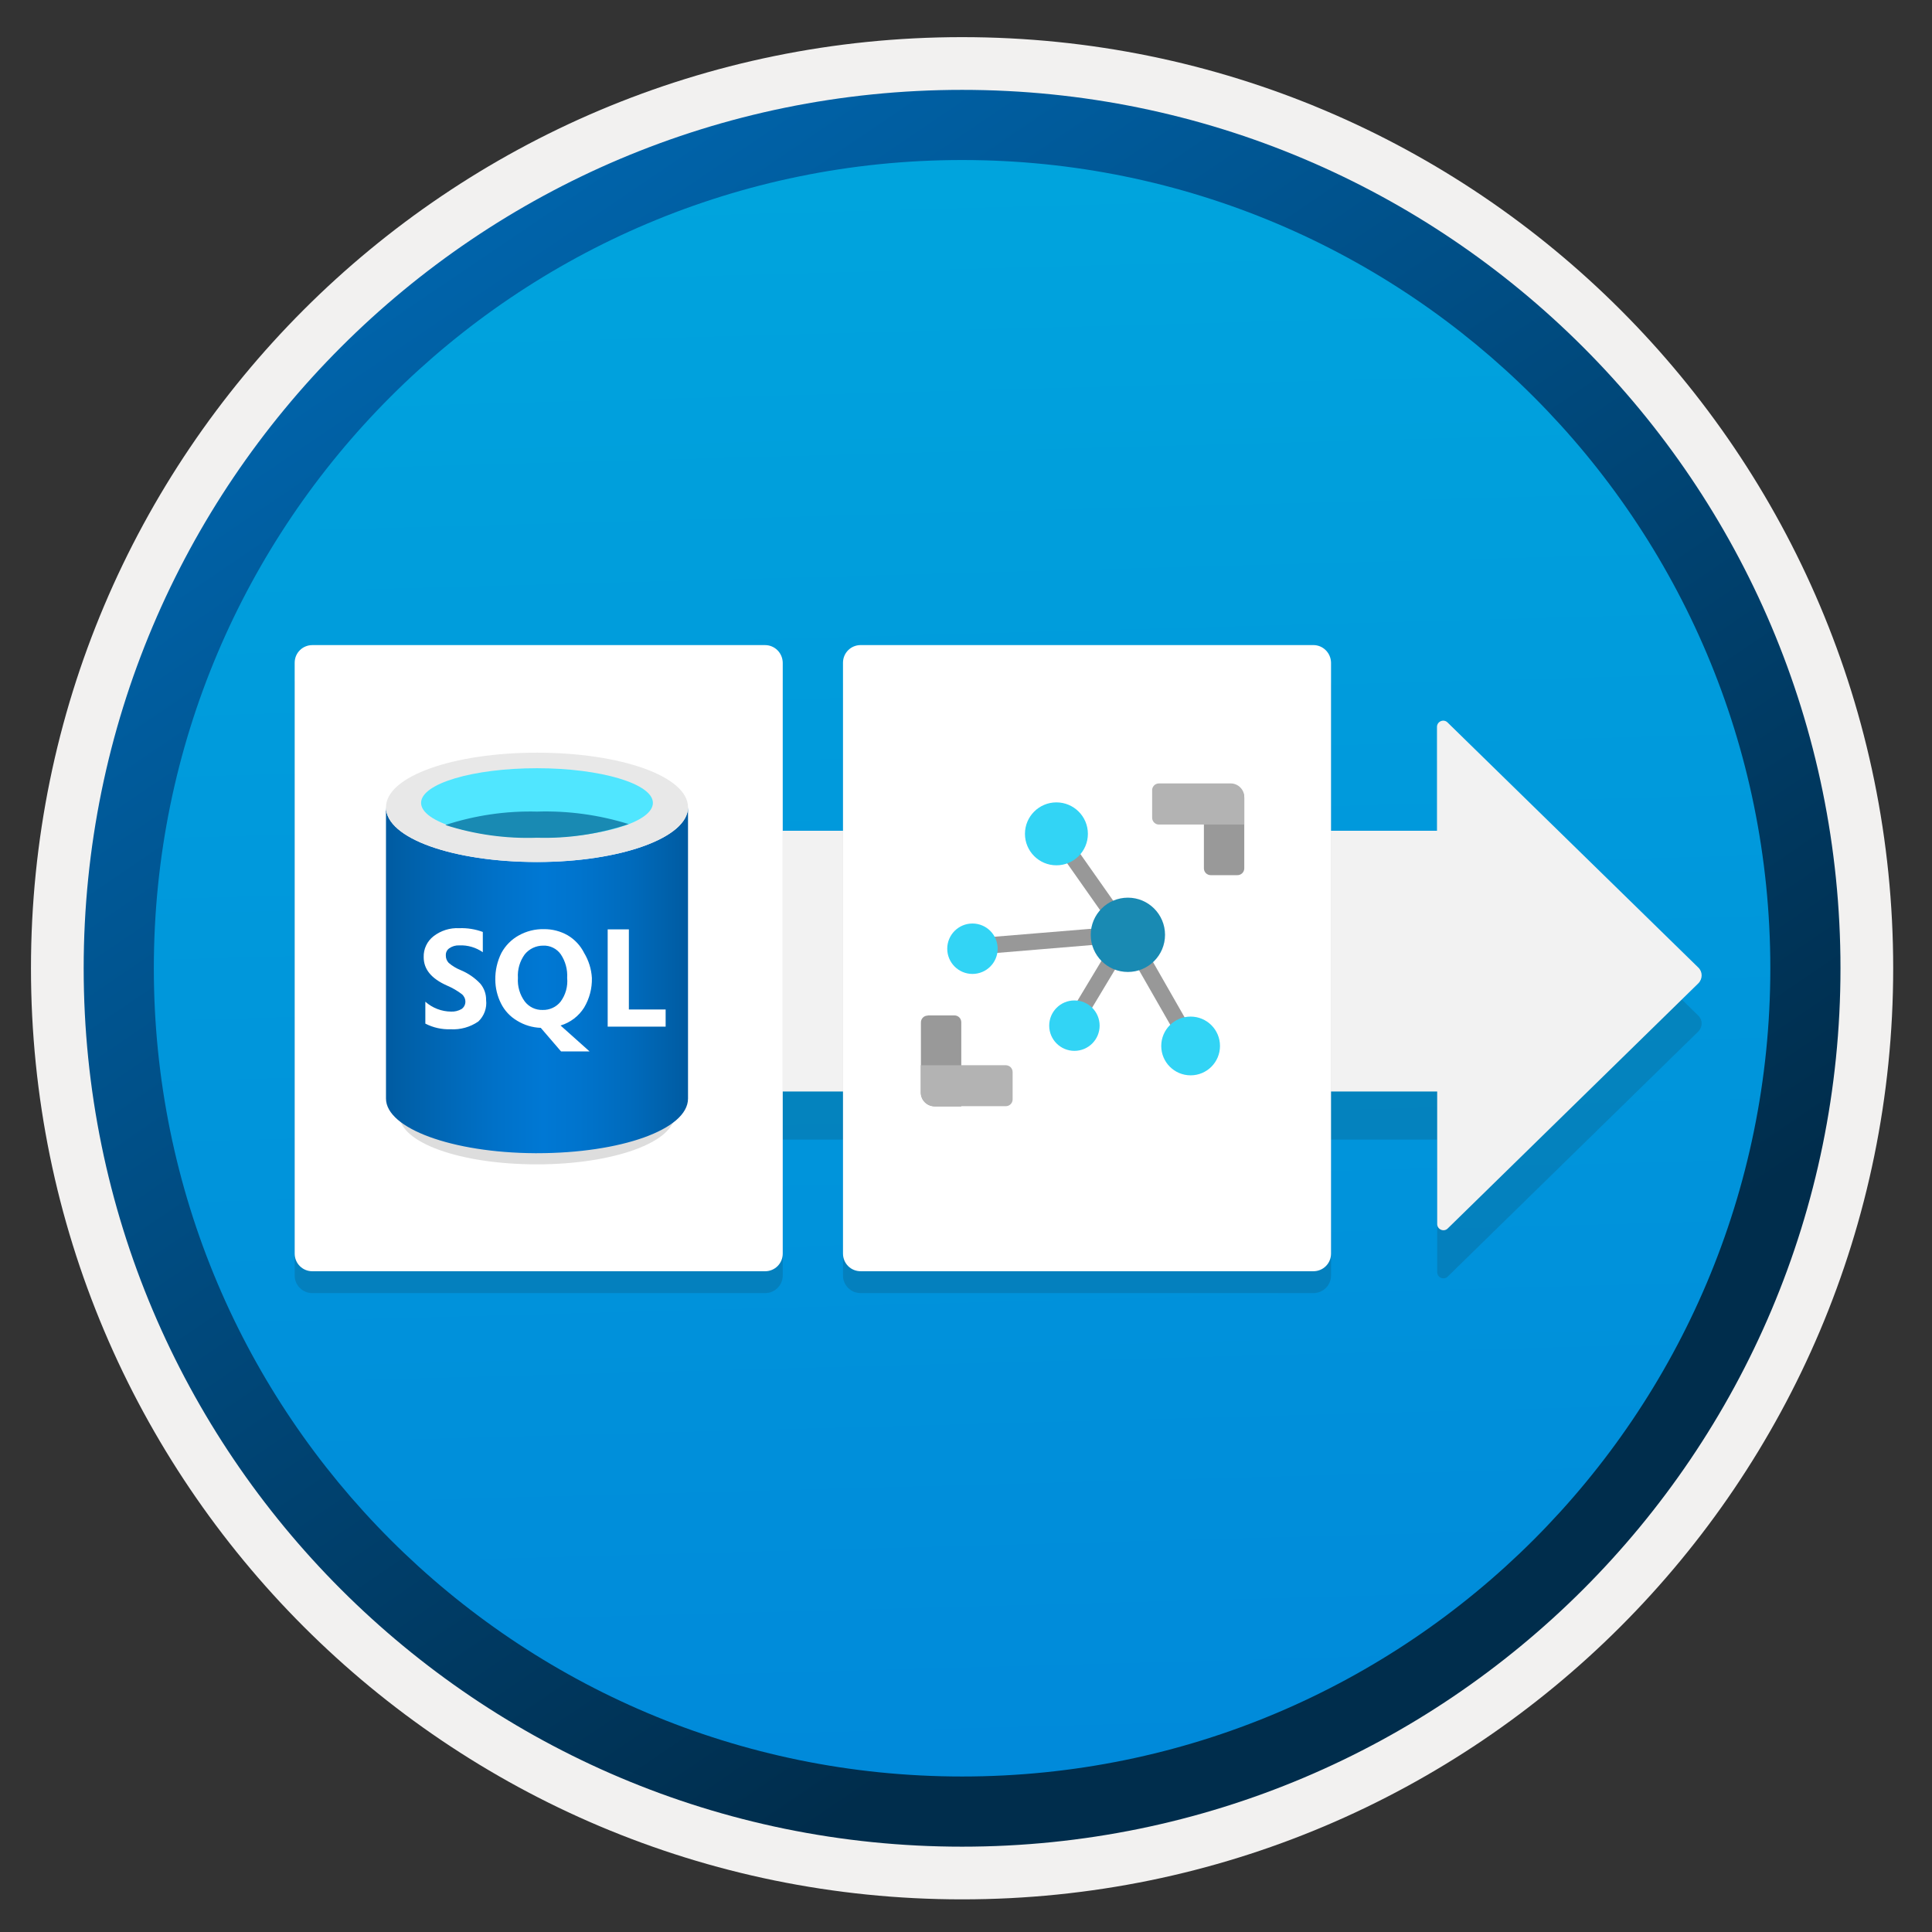 <svg width="103" height="103" viewBox="0 0 103 103" fill="none" xmlns="http://www.w3.org/2000/svg">
<rect x="0" y="0" width="103" height="103" fill="#333333" stroke="none"/>
<path d="M51.291 98.43C25.441 98.43 4.481 77.481 4.481 51.62C4.481 25.761 25.441 4.811 51.291 4.811C77.141 4.811 98.101 25.77 98.101 51.62C98.101 77.471 77.141 98.43 51.291 98.43Z" fill="url(#paint0_linear)"/>
<path fill-rule="evenodd" clip-rule="evenodd" d="M97.191 51.62C97.191 76.971 76.641 97.52 51.291 97.52C25.941 97.52 5.391 76.971 5.391 51.62C5.391 26.27 25.941 5.72 51.291 5.72C76.641 5.72 97.191 26.27 97.191 51.62ZM51.291 1.98C78.711 1.98 100.931 24.201 100.931 51.62C100.931 79.04 78.701 101.26 51.291 101.26C23.871 101.26 1.651 79.031 1.651 51.62C1.651 24.201 23.871 1.98 51.291 1.98Z" fill="#F2F1F0"/>
<path fill-rule="evenodd" clip-rule="evenodd" d="M94.381 51.62C94.381 75.421 75.091 94.71 51.291 94.71C27.491 94.71 8.201 75.421 8.201 51.62C8.201 27.82 27.491 8.531 51.291 8.531C75.091 8.531 94.381 27.82 94.381 51.62ZM51.291 4.791C77.151 4.791 98.121 25.761 98.121 51.62C98.121 77.481 77.151 98.451 51.291 98.451C25.431 98.451 4.461 77.481 4.461 51.62C4.461 25.761 25.421 4.791 51.291 4.791Z" fill="url(#paint1_linear)"/>
<path opacity="0.15" d="M90.541 54.147L76.62 40.528V46.856H37.207V60.757H76.62V67.82C76.62 68.112 76.977 68.264 77.182 68.058L90.541 54.991C90.779 54.753 90.779 54.374 90.541 54.147Z" fill="#1F1D20"/>
<path d="M90.541 51.582L77.171 38.515C76.966 38.31 76.609 38.461 76.609 38.753V44.291H25.407V58.192H76.62V65.255C76.62 65.547 76.977 65.699 77.182 65.493L90.541 52.426C90.779 52.188 90.779 51.809 90.541 51.582Z" fill="#F2F2F2"/>
<path opacity="0.15" d="M40.788 35.557H16.652C16.129 35.557 15.71 35.976 15.71 36.499V67.997C15.71 68.521 16.129 68.939 16.652 68.939H40.788C41.311 68.939 41.73 68.521 41.73 67.997V36.499C41.722 35.976 41.304 35.557 40.788 35.557Z" fill="#1F1D20"/>
<path d="M40.788 34.392H16.652C16.129 34.392 15.71 34.81 15.71 35.333V66.832C15.71 67.355 16.129 67.774 16.652 67.774H40.788C41.311 67.774 41.73 67.355 41.73 66.832V35.333C41.722 34.81 41.304 34.392 40.788 34.392Z" fill="white"/>
<path opacity="0.15" d="M70.019 35.557H45.884C45.36 35.557 44.942 35.976 44.942 36.499V67.997C44.942 68.521 45.36 68.939 45.884 68.939H70.019C70.543 68.939 70.961 68.521 70.961 67.997V36.499C70.954 35.976 70.535 35.557 70.019 35.557Z" fill="#1F1D20"/>
<path d="M70.019 34.391H45.884C45.36 34.391 44.942 34.81 44.942 35.333V66.831C44.942 67.355 45.36 67.773 45.884 67.773H70.019C70.543 67.773 70.961 67.355 70.961 66.831V35.333C70.954 34.81 70.535 34.391 70.019 34.391Z" fill="white"/>
<path opacity="0.15" d="M35.971 59.418C35.971 60.895 32.684 62.075 28.629 62.075C24.574 62.075 21.286 60.93 21.286 59.418C21.286 57.906 24.574 56.76 28.629 56.76C32.684 56.76 35.971 57.906 35.971 59.418Z" fill="#1F1D20"/>
<path d="M28.629 45.956C24.183 45.956 20.578 44.7 20.578 43.042V58.566C20.578 60.161 24.12 61.455 28.516 61.48H28.629C33.075 61.48 36.68 60.224 36.68 58.566V43.042C36.68 44.662 33.075 45.956 28.629 45.956Z" fill="url(#paint2_linear)"/>
<path d="M36.68 43.041C36.68 44.661 33.075 45.955 28.629 45.955C24.183 45.955 20.578 44.699 20.578 43.041C20.578 41.383 24.183 40.127 28.629 40.127C33.075 40.127 36.68 41.383 36.68 43.041Z" fill="#E8E8E8"/>
<path d="M34.808 42.803C34.808 43.833 32.032 44.662 28.629 44.662C25.225 44.662 22.449 43.833 22.449 42.803C22.449 41.773 25.225 40.956 28.629 40.956C32.032 40.956 34.808 41.785 34.808 42.803Z" fill="#50E6FF"/>
<path d="M28.629 43.268C26.971 43.226 25.319 43.468 23.743 43.984C25.32 44.49 26.974 44.72 28.629 44.662C30.288 44.711 31.942 44.464 33.515 43.934C31.935 43.441 30.283 43.216 28.629 43.268V43.268Z" fill="#198AB3"/>
<path d="M33.527 53.818V49.547H32.397V54.734H35.487V53.818H33.527ZM24.56 51.72C24.326 51.626 24.11 51.495 23.919 51.331C23.868 51.277 23.829 51.214 23.803 51.145C23.777 51.076 23.765 51.002 23.768 50.929C23.765 50.855 23.78 50.782 23.813 50.715C23.846 50.649 23.895 50.593 23.957 50.552C24.111 50.445 24.297 50.392 24.484 50.401C24.932 50.381 25.373 50.509 25.74 50.766V49.685C25.339 49.536 24.912 49.468 24.484 49.484C23.991 49.458 23.506 49.61 23.115 49.911C22.945 50.043 22.808 50.212 22.717 50.407C22.625 50.601 22.581 50.814 22.588 51.029C22.588 51.67 22.99 52.172 23.844 52.549C24.121 52.667 24.383 52.819 24.622 53.001C24.681 53.05 24.728 53.112 24.761 53.181C24.794 53.251 24.811 53.326 24.811 53.403C24.811 53.479 24.793 53.554 24.758 53.622C24.723 53.69 24.672 53.748 24.61 53.792C24.439 53.892 24.242 53.941 24.045 53.931C23.54 53.926 23.053 53.739 22.676 53.403V54.571C23.09 54.785 23.553 54.889 24.02 54.873C24.546 54.904 25.068 54.758 25.502 54.458C25.655 54.313 25.772 54.134 25.844 53.936C25.916 53.737 25.941 53.525 25.916 53.315C25.922 52.993 25.81 52.681 25.602 52.436C25.309 52.127 24.953 51.883 24.56 51.72V51.72ZM31.141 53.717C31.426 53.239 31.57 52.691 31.555 52.135C31.527 51.664 31.385 51.207 31.141 50.803C30.945 50.411 30.64 50.084 30.262 49.861C29.879 49.644 29.446 49.532 29.006 49.535C28.531 49.524 28.063 49.641 27.649 49.874C27.262 50.09 26.944 50.413 26.732 50.803C26.51 51.247 26.398 51.738 26.406 52.235C26.409 52.671 26.512 53.101 26.707 53.491C26.899 53.879 27.2 54.202 27.574 54.42C27.953 54.652 28.386 54.782 28.83 54.797L29.91 56.053H31.43L29.885 54.672C30.405 54.516 30.851 54.176 31.141 53.717V53.717ZM29.885 53.403C29.771 53.545 29.625 53.659 29.459 53.735C29.294 53.811 29.113 53.848 28.93 53.843C28.747 53.849 28.564 53.811 28.398 53.732C28.232 53.653 28.088 53.536 27.976 53.39C27.71 53.028 27.581 52.583 27.612 52.135C27.582 51.686 27.711 51.242 27.976 50.879C28.094 50.733 28.243 50.615 28.413 50.535C28.582 50.455 28.768 50.413 28.956 50.414C29.139 50.406 29.321 50.444 29.486 50.526C29.651 50.607 29.792 50.728 29.898 50.879C30.145 51.249 30.264 51.69 30.237 52.135C30.28 52.586 30.155 53.038 29.885 53.403V53.403Z" fill="white"/>
<path d="M60.141 51.819C61.24 51.819 62.131 50.928 62.131 49.829C62.131 48.729 61.24 47.838 60.141 47.838C59.041 47.838 58.15 48.729 58.15 49.829C58.15 50.928 59.041 51.819 60.141 51.819Z" fill="white"/>
<path d="M63.475 57.318C64.34 57.318 65.041 56.616 65.041 55.751C65.041 54.886 64.34 54.185 63.475 54.185C62.61 54.185 61.909 54.886 61.909 55.751C61.909 56.616 62.61 57.318 63.475 57.318Z" fill="white"/>
<path d="M57.28 56.024C58.023 56.024 58.624 55.423 58.624 54.68C58.624 53.938 58.023 53.336 57.28 53.336C56.538 53.336 55.936 53.938 55.936 54.68C55.936 55.423 56.538 56.024 57.28 56.024Z" fill="white"/>
<path d="M56.31 46.112C57.231 46.112 57.978 45.365 57.978 44.444C57.978 43.523 57.231 42.777 56.31 42.777C55.389 42.777 54.643 43.523 54.643 44.444C54.643 45.365 55.389 46.112 56.31 46.112Z" fill="white"/>
<path d="M51.844 51.931C52.587 51.931 53.188 51.329 53.188 50.587C53.188 49.844 52.587 49.243 51.844 49.243C51.102 49.243 50.5 49.844 50.5 50.587C50.5 51.329 51.102 51.931 51.844 51.931Z" fill="white"/>
<path d="M63.84 55.437L60.474 49.545L60.141 49.737L60.414 49.535L56.604 44.119L55.907 44.624L59.282 49.424L51.804 50.04L51.875 50.909L59.282 50.293L56.826 54.376L57.564 54.82L60.09 50.616L63.092 55.861L63.84 55.437Z" fill="#989898"/>
<path d="M60.13 51.818C61.224 51.818 62.111 50.931 62.111 49.838C62.111 48.744 61.224 47.857 60.13 47.857C59.036 47.857 58.15 48.744 58.15 49.838C58.15 50.931 59.036 51.818 60.13 51.818Z" fill="url(#paint3_linear)"/>
<path d="M56.32 46.132C57.247 46.132 57.998 45.381 57.998 44.454C57.998 43.528 57.247 42.777 56.32 42.777C55.394 42.777 54.643 43.528 54.643 44.454C54.643 45.381 55.394 46.132 56.32 46.132Z" fill="url(#paint4_linear)"/>
<path d="M51.844 51.923C52.587 51.923 53.188 51.321 53.188 50.579C53.188 49.837 52.587 49.235 51.844 49.235C51.102 49.235 50.5 49.837 50.5 50.579C50.5 51.321 51.102 51.923 51.844 51.923Z" fill="url(#paint5_linear)"/>
<path d="M57.28 56.024C58.023 56.024 58.624 55.423 58.624 54.68C58.624 53.938 58.023 53.336 57.28 53.336C56.538 53.336 55.936 53.938 55.936 54.68C55.936 55.423 56.538 56.024 57.28 56.024Z" fill="url(#paint6_linear)"/>
<path d="M65.961 46.657H64.547C64.45 46.657 64.358 46.619 64.289 46.55C64.221 46.482 64.183 46.39 64.183 46.293V41.806H65.598C65.793 41.806 65.981 41.884 66.119 42.023C66.258 42.161 66.335 42.349 66.335 42.544V46.293C66.335 46.342 66.326 46.39 66.307 46.435C66.288 46.48 66.26 46.52 66.225 46.554C66.19 46.588 66.149 46.615 66.104 46.632C66.058 46.65 66.01 46.658 65.961 46.657Z" fill="#999999"/>
<path d="M66.335 42.534V43.959H61.798C61.749 43.961 61.699 43.952 61.653 43.934C61.607 43.915 61.566 43.888 61.531 43.853C61.496 43.818 61.468 43.776 61.45 43.73C61.431 43.684 61.423 43.635 61.424 43.585V42.17C61.418 42.119 61.424 42.066 61.44 42.016C61.456 41.967 61.483 41.921 61.519 41.883C61.554 41.844 61.597 41.814 61.646 41.794C61.694 41.774 61.746 41.764 61.798 41.766H65.608C65.801 41.766 65.986 41.843 66.122 41.979C66.259 42.116 66.335 42.301 66.335 42.494V42.534Z" fill="#B3B3B3"/>
<path d="M49.469 54.134H50.884C50.981 54.134 51.073 54.172 51.142 54.24C51.21 54.309 51.248 54.401 51.248 54.498V58.984H49.833C49.638 58.984 49.45 58.907 49.312 58.768C49.173 58.63 49.096 58.442 49.096 58.247V54.508C49.096 54.411 49.134 54.319 49.202 54.25C49.27 54.182 49.363 54.144 49.459 54.144L49.469 54.134Z" fill="#999999"/>
<path d="M49.085 58.256V56.791H53.623C53.719 56.791 53.812 56.829 53.88 56.897C53.948 56.966 53.986 57.058 53.986 57.155V58.61C53.986 58.706 53.948 58.799 53.88 58.867C53.812 58.935 53.719 58.974 53.623 58.974H49.823C49.727 58.975 49.633 58.957 49.544 58.922C49.455 58.887 49.374 58.834 49.306 58.768C49.237 58.701 49.182 58.621 49.145 58.534C49.107 58.446 49.087 58.352 49.085 58.256V58.256Z" fill="#B3B3B3"/>
<path d="M63.475 57.329C64.34 57.329 65.041 56.628 65.041 55.763C65.041 54.898 64.34 54.197 63.475 54.197C62.61 54.197 61.909 54.898 61.909 55.763C61.909 56.628 62.61 57.329 63.475 57.329Z" fill="url(#paint7_linear)"/>
<defs>
<linearGradient id="paint0_linear" x1="49.517" y1="-13.169" x2="53.499" y2="132.601" gradientUnits="userSpaceOnUse">
<stop stop-color="#00ABDE"/>
<stop offset="1" stop-color="#007ED8"/>
</linearGradient>
<linearGradient id="paint1_linear" x1="2.721" y1="-20.002" x2="98.249" y2="120.879" gradientUnits="userSpaceOnUse">
<stop stop-color="#007ED8"/>
<stop offset="0.707" stop-color="#002D4C"/>
</linearGradient>
<linearGradient id="paint2_linear" x1="20.578" y1="52.261" x2="36.68" y2="52.261" gradientUnits="userSpaceOnUse">
<stop stop-color="#005BA1"/>
<stop offset="0.07" stop-color="#0060A9"/>
<stop offset="0.36" stop-color="#0071C8"/>
<stop offset="0.52" stop-color="#0078D4"/>
<stop offset="0.64" stop-color="#0074CD"/>
<stop offset="0.82" stop-color="#006ABB"/>
<stop offset="1" stop-color="#005BA1"/>
</linearGradient>
<linearGradient id="paint3_linear" x1="66.856" y1="47.741" x2="66.845" y2="43.779" gradientUnits="userSpaceOnUse">
<stop stop-color="#198AB3"/>
<stop offset="0.11" stop-color="#22A5CB"/>
<stop offset="0.23" stop-color="#29BADE"/>
<stop offset="0.37" stop-color="#2EC9EB"/>
<stop offset="0.53" stop-color="#31D1F3"/>
<stop offset="0.78" stop-color="#32D4F5"/>
</linearGradient>
<linearGradient id="paint4_linear" x1="10049.8" y1="-17350.3" x2="10049.7" y2="-17328.1" gradientUnits="userSpaceOnUse">
<stop stop-color="#198AB3"/>
<stop offset="0.11" stop-color="#22A5CB"/>
<stop offset="0.23" stop-color="#29BADE"/>
<stop offset="0.37" stop-color="#2EC9EB"/>
<stop offset="0.53" stop-color="#31D1F3"/>
<stop offset="0.78" stop-color="#32D4F5"/>
</linearGradient>
<linearGradient id="paint5_linear" x1="8034.94" y1="-13917.1" x2="8034.92" y2="-13902.8" gradientUnits="userSpaceOnUse">
<stop stop-color="#198AB3"/>
<stop offset="0.11" stop-color="#22A5CB"/>
<stop offset="0.23" stop-color="#29BADE"/>
<stop offset="0.37" stop-color="#2EC9EB"/>
<stop offset="0.53" stop-color="#31D1F3"/>
<stop offset="0.78" stop-color="#32D4F5"/>
</linearGradient>
<linearGradient id="paint6_linear" x1="8069.38" y1="-13934.7" x2="8069.32" y2="-13920.4" gradientUnits="userSpaceOnUse">
<stop stop-color="#198AB3"/>
<stop offset="0.11" stop-color="#22A5CB"/>
<stop offset="0.23" stop-color="#29BADE"/>
<stop offset="0.37" stop-color="#2EC9EB"/>
<stop offset="0.53" stop-color="#31D1F3"/>
<stop offset="0.78" stop-color="#32D4F5"/>
</linearGradient>
<linearGradient id="paint7_linear" x1="9439.3" y1="-16255.7" x2="9439.27" y2="-16236.3" gradientUnits="userSpaceOnUse">
<stop stop-color="#198AB3"/>
<stop offset="0.11" stop-color="#22A5CB"/>
<stop offset="0.23" stop-color="#29BADE"/>
<stop offset="0.37" stop-color="#2EC9EB"/>
<stop offset="0.53" stop-color="#31D1F3"/>
<stop offset="0.78" stop-color="#32D4F5"/>
</linearGradient>
</defs>
</svg>
